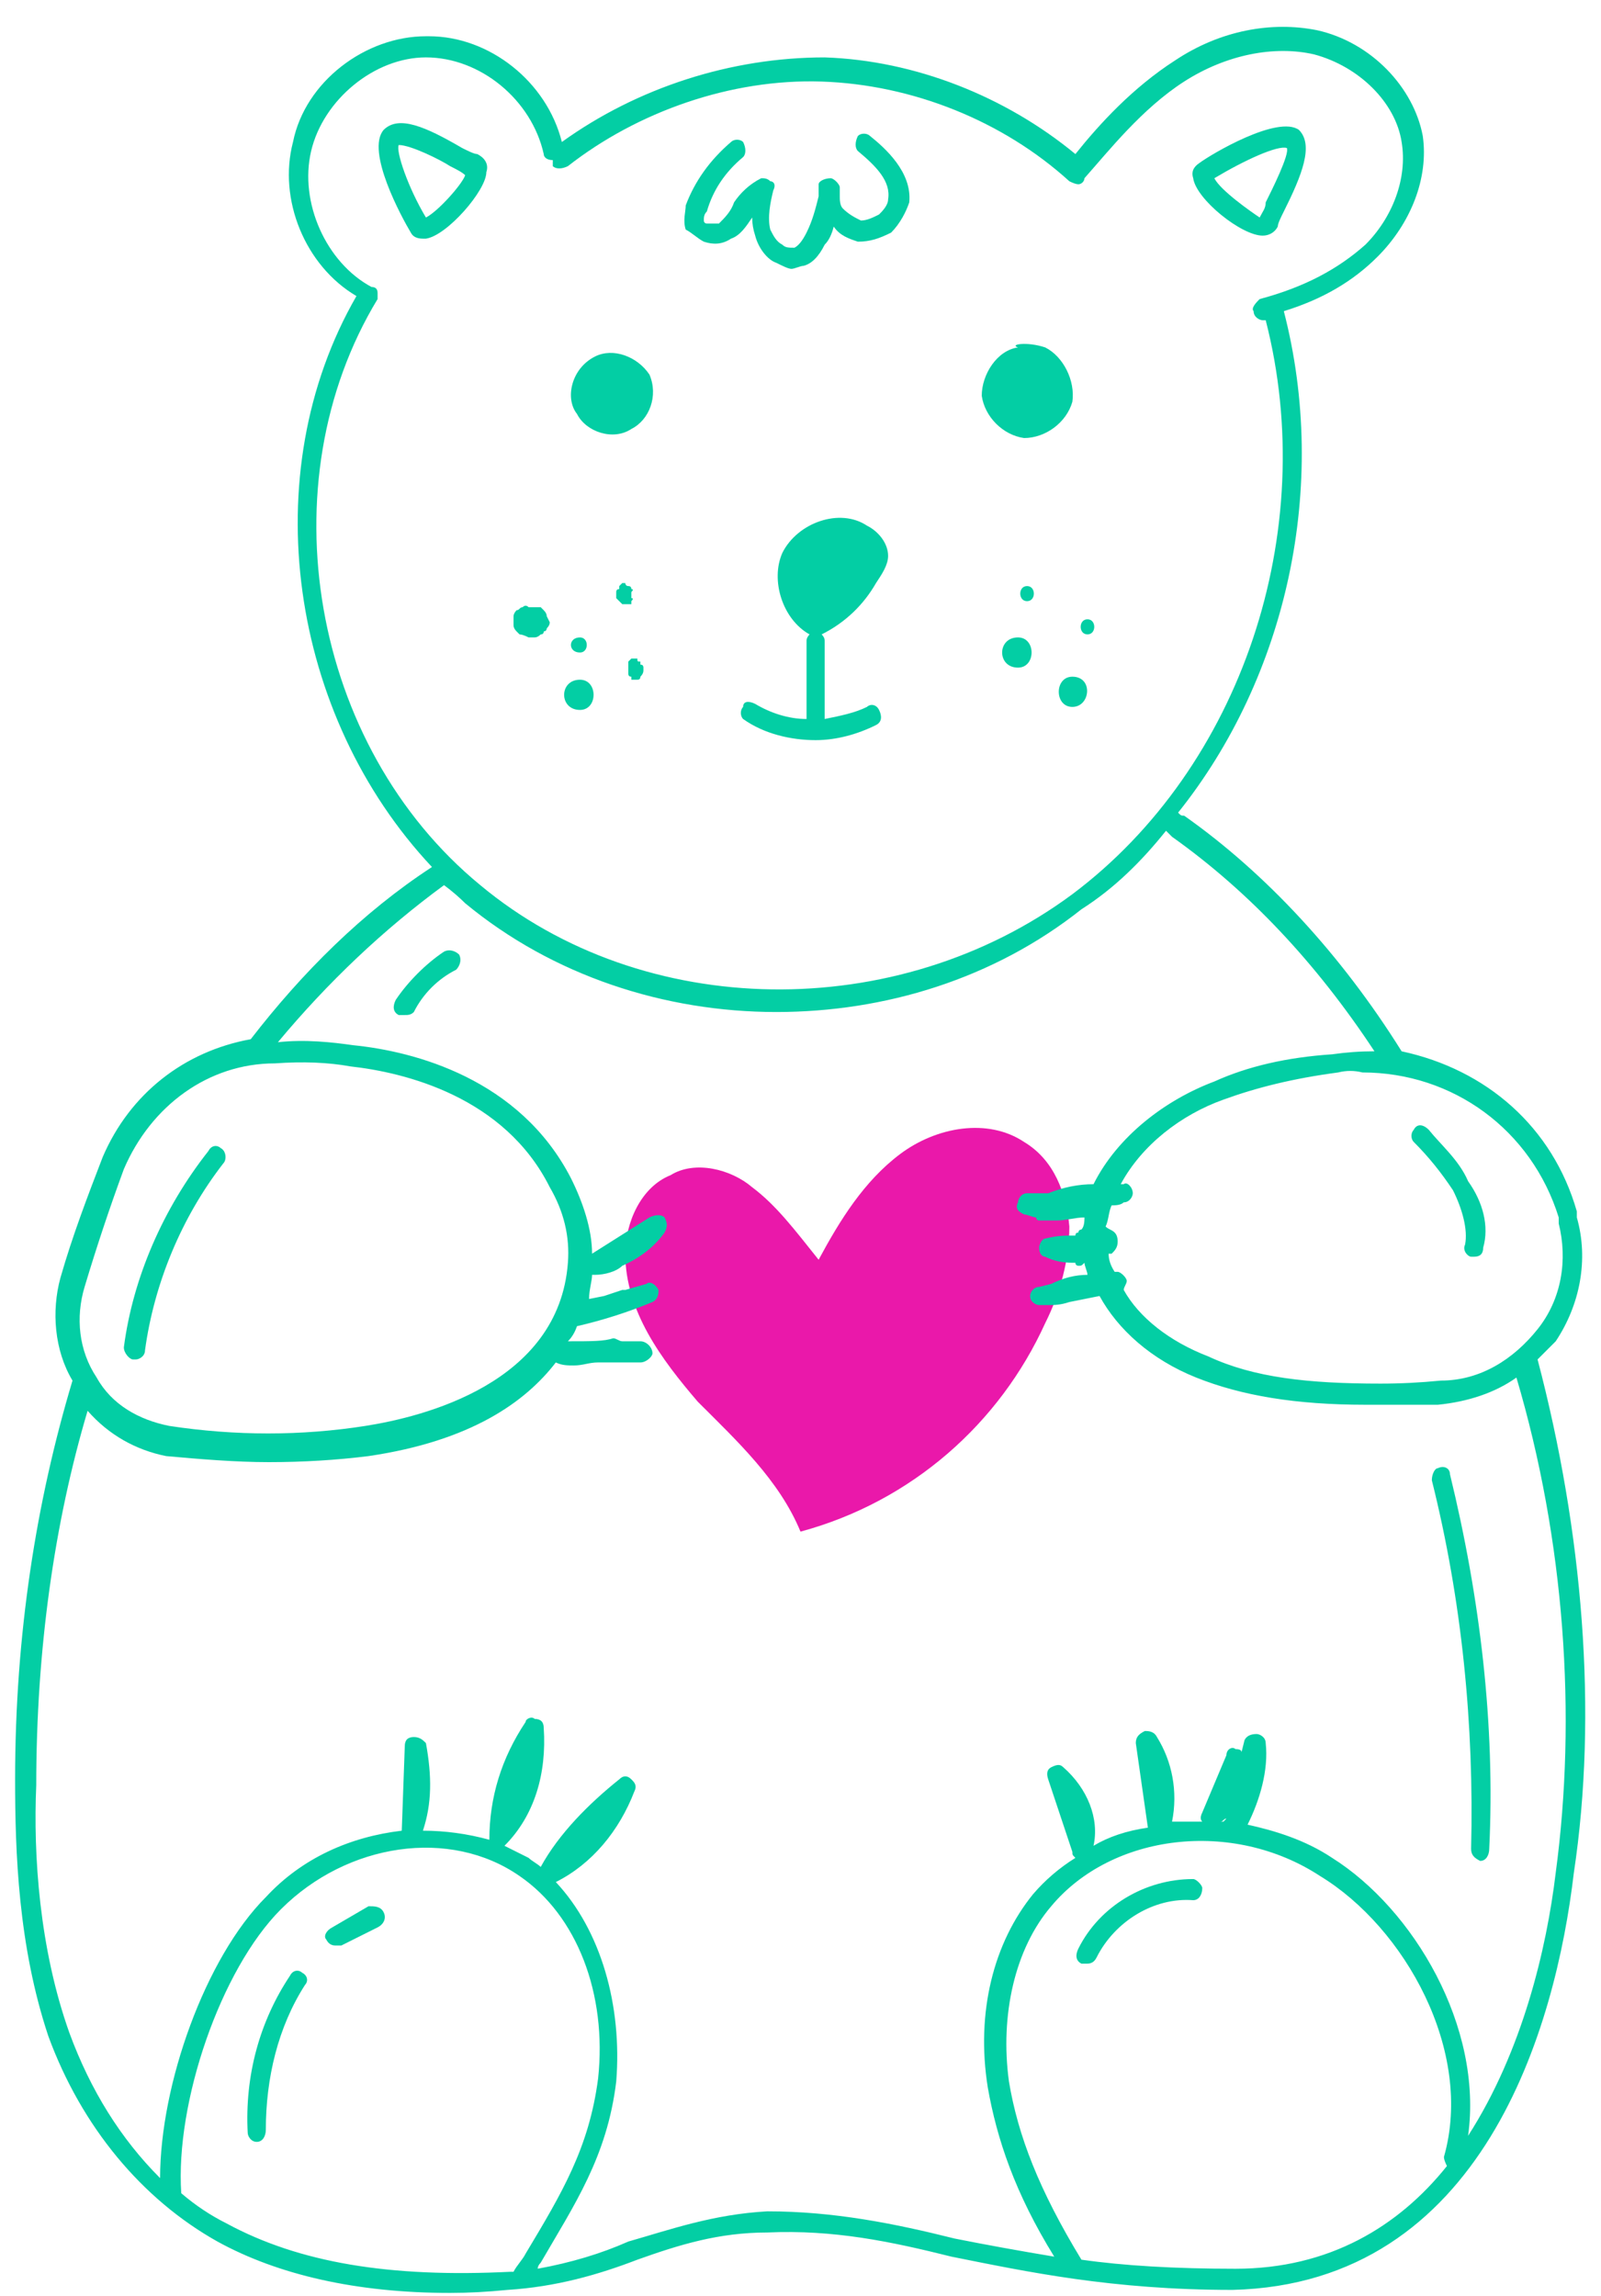 <svg version="1.2" xmlns="http://www.w3.org/2000/svg" width="53" height="76"><style>.s1{fill:#03cea4}</style><path d="M26.5 50.7c-.7-1.7-2.1-3-3.4-4.3-1.2-1.4-2.4-3-2.4-4.9 0-1 .5-2.2 1.5-2.6.8-.5 2-.2 2.7.4.8.6 1.4 1.4 2.2 2.4.7-1.3 1.5-2.6 2.7-3.5 1.2-.9 2.9-1.2 4.1-.4 1 .6 1.4 1.7 1.5 2.8 0 1.1-.3 2.2-.8 3.2-1.5 3.3-4.4 5.9-8.1 6.9z" style="fill:#ea18aa"/><path class="s1" d="M20.9 14.2c.6-.3.9-1.1.6-1.8-.4-.6-1.2-.9-1.8-.6-.8.4-1 1.4-.6 1.9.3.6 1.2.9 1.8.5zm13 .3c.7 0 1.4-.5 1.6-1.2.1-.7-.3-1.5-.9-1.8-.6-.2-1.2-.1-.9 0-.7.1-1.2.9-1.2 1.6.1.7.7 1.3 1.4 1.4zM29 19.3c.2-.3.4-.6.4-.9 0-.4-.3-.8-.7-1-.9-.6-2.3-.1-2.8.9-.4.9 0 2.2.9 2.7 0 0-.1.1-.1.2v2.6c-.6 0-1.2-.2-1.7-.5-.2-.1-.4-.1-.4.1-.1.1-.1.3 0 .4.7.5 1.6.7 2.4.7.7 0 1.4-.2 2-.5.2-.1.2-.3.1-.5s-.3-.2-.4-.1c-.4.2-.9.3-1.4.4v-2.6q0-.1-.1-.2c.8-.4 1.4-1 1.8-1.7z"/><path fill-rule="evenodd" class="s1" d="M39.5 5.9q-.1-.3.2-.5c.4-.3 2.6-1.6 3.3-1.1.5.5.1 1.5-.5 2.7-.1.2-.2.4-.2.5-.1.2-.3.3-.5.3-.7 0-2.2-1.2-2.3-1.9zm.7 0c.2.4 1.2 1.1 1.5 1.3.1-.2.2-.3.2-.5.2-.4.8-1.6.7-1.8-.3-.1-1.4.4-2.4 1zm-26.1 2H14q-.3 0-.4-.2c-.3-.5-1.5-2.7-.9-3.4.5-.5 1.4-.1 2.6.6.2.1.4.2.5.2.2.1.4.3.3.6 0 .6-1.3 2.1-2 2.2zm1.3-2.1c-.1-.1-.3-.2-.5-.3-.3-.2-1.3-.7-1.7-.7-.1.2.3 1.4.9 2.4.4-.2 1.2-1.1 1.3-1.4z"/><path fill-rule="evenodd" class="s1" d="M52.1 62c-.6 5.1-3 13.6-11.3 13.8-4 0-6.8-.6-9.3-1.1-2-.5-3.9-.9-6.1-.8-1.6 0-2.9.4-4.3.9-1.3.5-2.7.9-4.3 1q-1 .1-1.9.1c-3.1 0-5.7-.6-7.7-1.7-2.5-1.4-4.5-3.8-5.6-6.8-1-3-1.1-6.1-1.1-8.5 0-4.8.7-9.2 1.9-13.2-.6-1-.7-2.3-.4-3.4.4-1.4.9-2.7 1.4-4 .9-2.1 2.7-3.5 4.9-3.9 1.7-2.2 3.7-4.2 6-5.7-4.7-5-5.9-13-2.5-18.9-1.7-1-2.6-3.2-2.1-5.1.4-2 2.4-3.5 4.4-3.5h.1c2 0 3.9 1.5 4.4 3.5 2.5-1.8 5.6-2.8 8.7-2.8 3 .1 6 1.3 8.3 3.2.8-1 1.9-2.2 3.3-3.1 1.5-1 3.2-1.3 4.7-1 1.8.4 3.2 1.9 3.5 3.5.2 1.4-.4 2.9-1.5 4-.8.8-1.8 1.4-3.1 1.8 1.5 5.8.1 12.1-3.5 16.6.1.1.1.1.2.1 2.7 1.9 5.2 4.6 7.2 7.8 2.8.6 5 2.5 5.8 5.3v.2c.4 1.4.1 2.9-.7 4.1l-.6.6c1.5 5.7 2 11.7 1.2 17zm-1.9-16.4c-.7.5-1.6.8-2.6.9h-2.4c-2.3 0-4.1-.3-5.6-.9-1.5-.6-2.6-1.6-3.2-2.7l-1 .2c-.3.1-.5.1-.7.1h-.3c-.1 0-.3-.1-.3-.3 0-.1.1-.3.3-.3l.4-.1q.6-.3 1.2-.3c0-.1-.1-.3-.1-.4-.1.1-.1.1-.2.1 0 0-.1 0-.1-.1h-.1q-.5 0-.9-.2c-.1 0-.2-.1-.2-.3 0-.1.1-.3.2-.3.4-.1.6-.1 1-.1q0-.1.1-.1c0-.1.1-.1.1-.1.1-.1.1-.3.1-.4-.3 0-.6.1-.9.1h-.6s-.1 0-.1-.1c-.1 0-.3-.1-.4-.1-.2-.1-.3-.2-.2-.4 0-.1.1-.3.3-.3h.7c.5-.2 1-.3 1.5-.3.8-1.6 2.4-2.8 4-3.4 1.1-.5 2.4-.8 3.9-.9q.7-.1 1.4-.1-2.9-4.4-6.7-7.1l-.2-.2c-.8 1-1.7 1.9-2.8 2.6-2.9 2.3-6.5 3.4-10.1 3.4-3.7 0-7.4-1.2-10.3-3.6q-.3-.3-.7-.6-3 2.2-5.5 5.2c.9-.1 1.8 0 2.5.1 2 .2 5.5 1.1 7.2 4.4.4.8.7 1.7.7 2.5l1.9-1.2c.2-.1.4-.1.5 0 .1.2.1.3 0 .5q-.5.7-1.4 1.1c-.2.2-.6.3-.9.3h-.1c0 .2-.1.5-.1.8l.5-.1.6-.2h.1l.7-.2c.1-.1.3 0 .4.2 0 .1 0 .3-.2.4q-1.2.5-2.5.8-.1.3-.3.5c.8 0 1.2 0 1.5-.1.1 0 .2.1.3.1h.6c.2 0 .4.2.4.4 0 .1-.2.3-.4.3h-1.4c-.3 0-.5.1-.8.1-.2 0-.4 0-.6-.1-1 1.3-2.8 2.6-6.2 3.1q-1.6.2-3.3.2c-1.1 0-2.3-.1-3.4-.2-1-.2-1.9-.7-2.6-1.5-1.1 3.7-1.7 7.9-1.7 12.4-.1 2.3.1 5.4 1.1 8.2.7 1.9 1.7 3.5 3 4.8 0-3.1 1.5-7.3 3.5-9.3 1.2-1.3 2.8-2 4.5-2.2l.1-2.8c0-.2.1-.3.3-.3.2 0 .3.1.4.2.2 1.1.2 2-.1 2.9q1.1 0 2.2.3c0-1.4.4-2.7 1.2-3.9 0-.1.2-.2.3-.1.2 0 .3.1.3.3.1 1.5-.3 2.9-1.3 3.9l.8.4c.1.1.3.2.4.3.6-1.1 1.6-2.1 2.6-2.9q.2-.2.4 0c.1.1.2.2.1.4-.5 1.3-1.4 2.4-2.6 3 1.5 1.6 2.2 4.1 2 6.6-.3 2.5-1.4 4.1-2.5 6q-.1.1-.1.2c1.1-.2 2.1-.5 3-.9 1.4-.4 2.8-.9 4.6-1 2.2 0 4.2.4 6.2.9 1 .2 2.1.4 3.3.6-1.3-2.1-1.9-3.9-2.2-5.6-.4-2.5.2-4.8 1.5-6.4q.6-.7 1.4-1.2c-.1-.1-.1-.1-.1-.2l-.8-2.4q-.1-.3.1-.4c.2-.1.3-.1.4 0 .8.7 1.2 1.7 1 2.6.5-.3 1.1-.5 1.8-.6l-.4-2.8c0-.2.1-.3.3-.4.1 0 .3 0 .4.2.5.8.7 1.8.5 2.8h1q-.1-.1 0-.3l.8-1.9c0-.2.2-.3.3-.2q.2 0 .2.1l.1-.4q.1-.2.4-.2c.1 0 .3.1.3.3.1.9-.2 1.9-.6 2.7.9.2 1.9.5 2.8 1.1 2.7 1.7 5 5.6 4.5 9.2 1.8-2.8 2.6-6.2 2.9-8.7.7-5.2.3-11-1.3-16.4zM15.9 29.3c5.4 4.5 13.8 4.6 19.6.3 5.6-4.2 8.2-12 6.4-19h-.1c-.1 0-.3-.1-.3-.3-.1-.1.1-.3.2-.4 1.5-.4 2.6-1 3.5-1.8.9-.9 1.4-2.2 1.2-3.4-.2-1.3-1.4-2.5-2.9-2.9-1.3-.3-2.9 0-4.3.9S36.7 5 35.9 5.9c0 .1-.1.2-.2.2q-.1 0-.3-.1c-2.2-2-5.2-3.2-8.2-3.3-3-.1-6.1 1-8.4 2.8-.2.1-.4.1-.5 0v-.2c-.2 0-.3-.1-.3-.2-.4-1.8-2.1-3.2-3.9-3.2-1.7 0-3.4 1.4-3.8 3.1-.4 1.7.5 3.7 2 4.5q.2 0 .2.2v.2c-3.7 6.1-2.2 14.8 3.4 19.4zM3.2 45.6c.5.9 1.4 1.4 2.4 1.6q3.3.5 6.5 0c1.9-.3 6.4-1.4 6.7-5.4q.1-1.3-.6-2.5c-1.5-3-4.8-3.8-6.6-4q-1.1-.2-2.5-.1c-2.2 0-4.1 1.4-5 3.5q-.7 1.9-1.3 3.9c-.3 1-.2 2.1.4 3zm13.7 29.6h.1c.1-.2.3-.4.4-.6 1.2-2 2.1-3.5 2.4-5.8.3-2.8-.7-5.4-2.6-6.7-2.3-1.6-5.7-1.1-7.9 1.1-2 2-3.5 6.4-3.3 9.4q.7.6 1.5 1c2.4 1.3 5.4 1.8 9.4 1.6zm31-3.5q-.1-.2-.1-.3c1-3.5-1.3-7.6-4.1-9.3-2.9-1.9-6.9-1.4-8.9 1-1.2 1.4-1.7 3.6-1.4 5.8.3 1.8 1 3.6 2.4 5.9 1.4.2 3.1.3 5.1.3 3.1 0 5.4-1.4 7-3.4zm-7.3-11.5c-.1 0-.1.1-.2.1h.1zm4.5-24.7q-.4-.1-.8 0c-1.5.2-2.7.5-3.8.9-1.4.5-2.7 1.5-3.4 2.8h.1c.1-.1.3.1.3.3 0 .1-.1.3-.3.3-.1.1-.3.1-.4.1-.1.2-.1.5-.2.7.1.1.2.1.3.2q.1.1.1.3c0 .2-.1.3-.2.4h-.1q0 .3.2.6h.1c.1 0 .3.2.3.3 0 .1-.1.2-.1.3.5.9 1.5 1.7 2.8 2.2 1.5.7 3.3.9 5.7.9q1 0 2-.1c1.3 0 2.4-.7 3.2-1.7.8-1 1-2.3.7-3.5v-.2c-.9-2.9-3.5-4.8-6.5-4.8z"/><path class="s1" d="M10 65.3c-.1-.1-.3-.1-.4.1-1 1.5-1.5 3.3-1.4 5.2 0 .1.1.3.3.3.2 0 .3-.2.3-.4 0-1.7.4-3.4 1.3-4.8.1-.1.1-.3-.1-.4zm2.2-2.2-1.2.7c-.2.1-.3.3-.2.4q.1.2.3.2h.2l1.2-.6c.2-.1.3-.3.2-.5-.1-.2-.3-.2-.5-.2zm27.3-.9c-1.6 0-3.1.9-3.8 2.3-.1.2-.1.4.1.5h.2q.2 0 .3-.2c.6-1.2 1.9-2 3.2-1.9.2 0 .3-.2.3-.4 0-.1-.2-.3-.3-.3zM23.3 8c.3.1.6.1.9-.1.3-.1.5-.4.7-.7q0 .3.1.6c.1.4.4.8.7.9.2.1.4.2.5.2.1 0 .3-.1.4-.1q.4-.1.7-.7.2-.2.3-.6c.2.3.5.4.8.5.4 0 .7-.1 1.1-.3.3-.3.5-.7.6-1 .1-1-.8-1.8-1.3-2.2-.1-.1-.3-.1-.4 0-.1.2-.1.4 0 .5.6.5 1.1 1 1 1.6 0 .2-.2.4-.3.5-.2.1-.4.2-.6.2-.2-.1-.4-.2-.6-.4-.1-.1-.1-.3-.1-.4v-.3c0-.1-.2-.3-.3-.3-.2 0-.4.1-.4.2v.4c-.1.4-.2.8-.4 1.2q-.2.4-.4.5c-.2 0-.3 0-.4-.1-.2-.1-.3-.3-.4-.5-.1-.4 0-.9.1-1.3.1-.2 0-.3-.1-.3-.1-.1-.2-.1-.3-.1-.4.2-.7.5-.9.8-.1.3-.3.5-.5.7h-.4s-.1 0-.1-.1 0-.2.1-.3c.2-.7.6-1.3 1.2-1.8.1-.1.1-.3 0-.5-.1-.1-.3-.1-.4 0-.7.6-1.2 1.3-1.5 2.1 0 .2-.1.5 0 .8.2.1.4.3.6.4zM34 19.4c-.3 0-.3.5 0 .5s.3-.5 0-.5zm-.3 1.7c-.7 0-.7 1 0 1 .6 0 .6-1 0-1zM36 21c.3 0 .3-.5 0-.5s-.3.5 0 .5zm-.5 2.4c.6 0 .7-1 0-1-.6 0-.6 1 0 1zm-16.3-1.8c.3 0 .3-.5 0-.5-.4 0-.4.5 0 .5zm1.7-1.6v-.1q.1-.1 0-.1v-.2q.1-.1 0-.1 0-.1-.1-.1c-.1 0-.1-.1-.1-.1h-.1l-.1.1v.1q-.1 0-.1.1v.2l.1.1.1.1h.3zm.3 1.9c-.1 0-.1 0-.1-.1h-.2l-.1.1v.4q0 .1.1.1v.1h.2q.1 0 .1-.1.1-.1.1-.2v-.1q0-.1-.1-.1v-.1zm-2 1.6c.6 0 .6-1 0-1-.7 0-.7 1 0 1zm-2.1-2.6.1.1q.1 0 .3.1h.2q.1 0 .2-.1.1 0 .1-.1c.1 0 .1-.1.1-.1q.1-.1.1-.2l-.1-.2q0-.1-.1-.2l-.1-.1h-.4q-.1-.1-.2 0c-.1 0-.1.1-.2.1 0 0-.1.1-.1.2v.3q0 .1.1.2zm-2.4 10.6c-.6.4-1.2 1-1.6 1.6-.1.2-.1.4.1.5h.2c.1 0 .2 0 .3-.1.3-.6.8-1.1 1.4-1.4.1-.1.2-.3.1-.5-.1-.1-.3-.2-.5-.1zM4.4 45h.1c.1 0 .3-.1.3-.3.3-2.2 1.2-4.4 2.6-6.2.1-.1.1-.4-.1-.5-.1-.1-.3-.1-.4.1-1.5 1.9-2.5 4.2-2.8 6.5 0 .2.2.4.3.4zm43.7-5.6c.3.6.5 1.3.4 1.8-.1.2.1.4.2.4h.1c.2 0 .3-.1.3-.3.2-.7 0-1.5-.5-2.2-.3-.7-.9-1.2-1.3-1.7-.2-.2-.4-.2-.5 0-.1.1-.1.3 0 .4.5.5.9 1 1.3 1.6zm-.5 9.2c-.1 0-.2.2-.2.4 1 4 1.4 8.1 1.3 12.2 0 .2.1.3.3.4.2 0 .3-.2.3-.4.2-4.1-.3-8.3-1.3-12.4 0-.2-.2-.3-.4-.2z"/></svg>